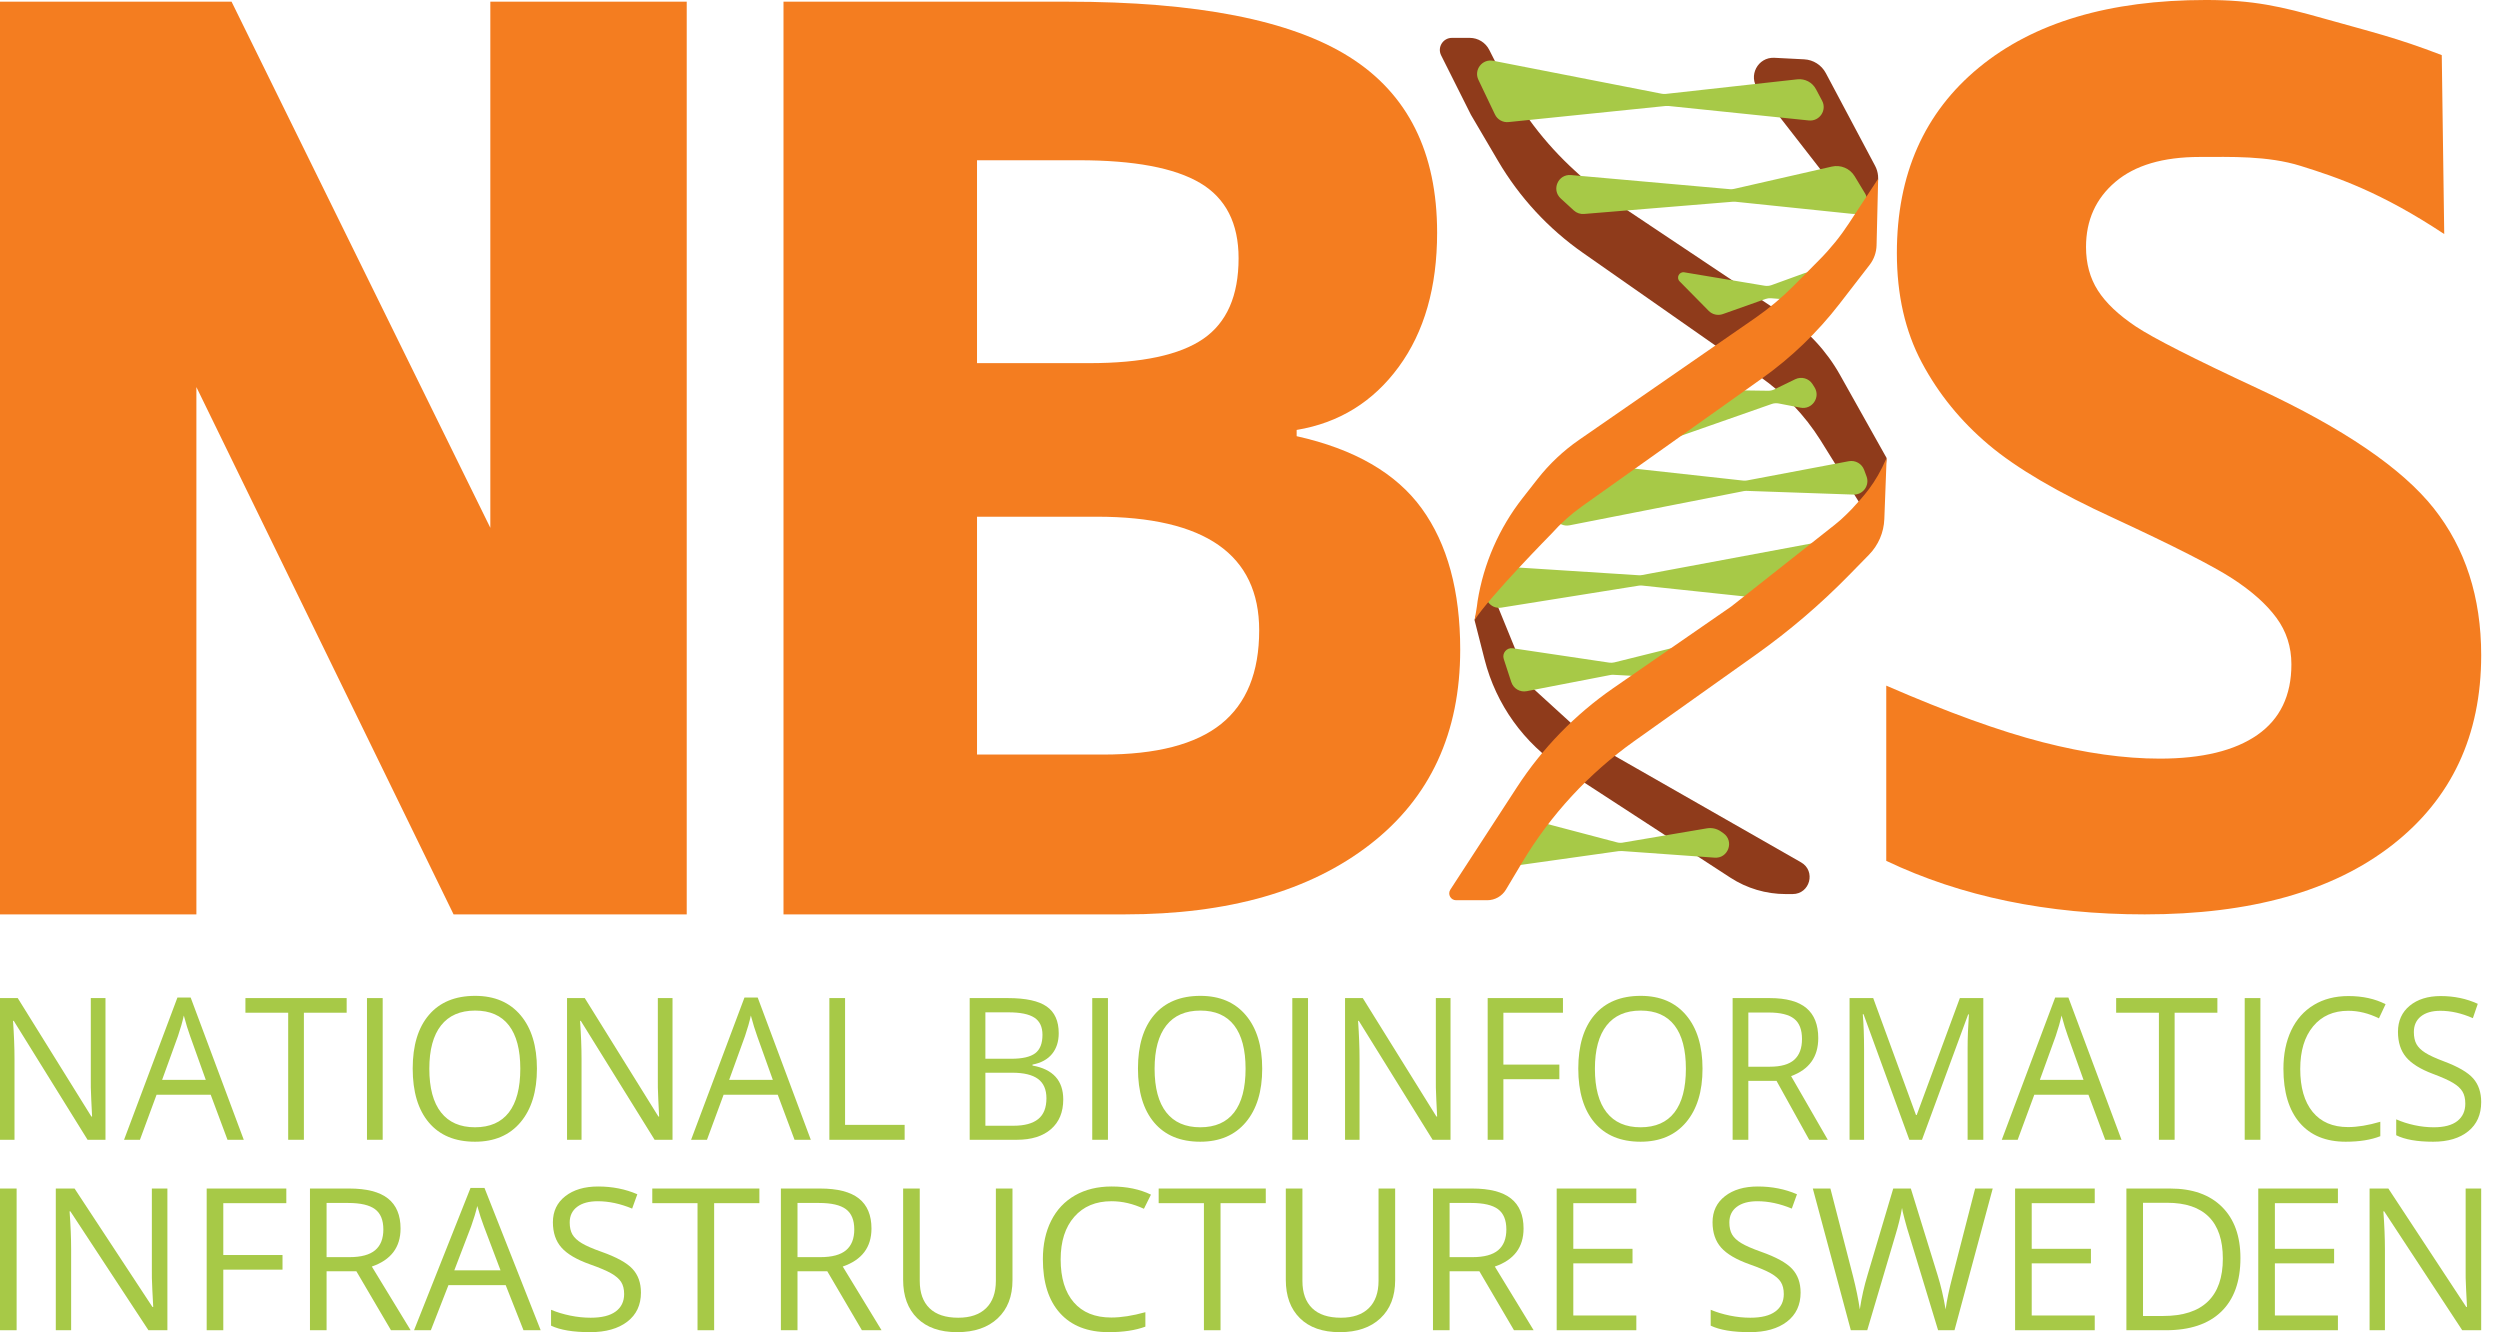 <?xml version="1.0" encoding="UTF-8" standalone="no"?>
<!-- Created with Inkscape (http://www.inkscape.org/) -->

<svg
   id="svg7122"
   version="1.1"
   inkscape:version="1.1.1 (c3084ef, 2021-09-22)"
   xml:space="preserve"
   width="713.166"
   height="380.022"
   viewBox="0 0 713.166 380.022"
   sodipodi:docname="nbislogo-orange-txt.svg"
   xmlns:inkscape="http://www.inkscape.org/namespaces/inkscape"
   xmlns:sodipodi="http://sodipodi.sourceforge.net/DTD/sodipodi-0.dtd"
   xmlns="http://www.w3.org/2000/svg"
   xmlns:svg="http://www.w3.org/2000/svg"
   xmlns:rdf="http://www.w3.org/1999/02/22-rdf-syntax-ns#"
   xmlns:cc="http://creativecommons.org/ns#"
   xmlns:dc="http://purl.org/dc/elements/1.1/"><defs
     id="defs7126" /><sodipodi:namedview
     pagecolor="#ffffff"
     bordercolor="#000000"
     borderopacity="0"
     objecttolerance="10"
     gridtolerance="10"
     guidetolerance="10"
     inkscape:pageopacity="0"
     inkscape:pageshadow="2"
     inkscape:window-width="1586"
     inkscape:window-height="916"
     id="namedview7124"
     showgrid="false"
     fit-margin-top="0"
     fit-margin-left="0"
     fit-margin-right="0"
     fit-margin-bottom="0"
     inkscape:zoom="1.0263264"
     inkscape:cx="246.0231"
     inkscape:cy="287.43293"
     inkscape:window-x="55"
     inkscape:window-y="29"
     inkscape:window-maximized="0"
     inkscape:current-layer="g7130"
     showguides="true"
     inkscape:guide-bbox="true"
     borderlayer="false"
     inkscape:pagecheckerboard="0" /><g
     id="g7130"
     inkscape:groupmode="layer"
     inkscape:label="ink_ext_XXXXXX"
     transform="matrix(1.25,0,0,-1.25,-35.076,380.022)"><path
       inkscape:connector-curvature="0"
       id="path7134"
       style="fill:#8f3b1b;fill-opacity:1;fill-rule:nonzero;stroke:none"
       d="m 367.927,292.638 0,0 c -0.85,1.678 -2.571,2.737 -4.453,2.737 l -4.067,0 c -2.049,0 -3.381,-2.158 -2.462,-3.99 l 6.799,-13.56 6.209,-10.562 c 4.875,-8.292 11.477,-15.437 19.358,-20.95 l 40.424,-28.281 c 5.497,-3.846 10.172,-8.749 13.752,-14.423 l 13.194,-21.202 1.932,17.081 -10.634,18.964 c -3.041,5.423 -7.322,10.051 -12.493,13.505 l -43.778,29.241 -4.241,3.866 c -6.856,6.251 -12.518,13.697 -16.707,21.976 l -2.833,5.598" /><path
       inkscape:connector-curvature="0"
       id="path7136"
       style="fill:#8f3b1b;fill-opacity:1;fill-rule:nonzero;stroke:none"
       d="m 391.895,134.173 0,0 -14.611,13.321 -8.774,21.492 0.319,8.239 -4.262,-14.725 2.298,-9.005 c 2.611,-10.238 8.977,-19.119 17.833,-24.881 l 38.252,-24.888 c 3.76,-2.446 8.148,-3.748 12.634,-3.748 l 1.574,0 c 3.975,0 5.374,5.27 1.922,7.241 l -47.185,26.954" /><path
       inkscape:connector-curvature="0"
       id="path7138"
       style="fill:#8f3b1b;fill-opacity:1;fill-rule:nonzero;stroke:none"
       d="m 455.814,266.492 0,0 0.167,-0.315 c 0.747,-1.405 0.904,-3.05 0.436,-4.571 l -1.657,-5.382 c -0.494,-1.606 -2.592,-1.991 -3.624,-0.664 l -21.868,28.116 c -2.33,2.997 -0.063,7.346 3.728,7.151 l 6.802,-0.348 c 2.085,-0.107 3.96,-1.301 4.94,-3.144 l 11.076,-20.843" /><path
       inkscape:connector-curvature="0"
       id="path7140"
       style="fill:#a7c947;fill-opacity:1;fill-rule:nonzero;stroke:none"
       d="m 443.887,281.032 0,0 c 1.154,-2.174 -0.585,-4.756 -3.034,-4.504 l -32.02,3.304 c -0.209,0.022 -0.42,0.022 -0.629,0 l -35.885,-3.675 c -1.293,-0.133 -2.53,0.562 -3.09,1.735 l -3.779,7.912 c -1.09,2.282 0.886,4.831 3.368,4.346 l 38.476,-7.524 c 0.306,-0.06 0.62,-0.073 0.93,-0.039 l 30.012,3.329 c 1.743,0.194 3.428,-0.696 4.25,-2.245 l 1.401,-2.639" /><path
       inkscape:connector-curvature="0"
       id="path7142"
       style="fill:#a7c947;fill-opacity:1;fill-rule:nonzero;stroke:none"
       d="m 453.697,259.865 0,0 c 0.241,-0.399 0.389,-0.847 0.431,-1.312 l 0,0 c 0.177,-1.93 -1.454,-3.541 -3.382,-3.341 l -26.633,2.763 c -0.189,0.02 -0.38,0.022 -0.569,0.007 l -33.982,-2.793 c -0.855,-0.071 -1.7,0.219 -2.332,0.799 l -2.997,2.747 c -2.168,1.988 -0.578,5.594 2.352,5.333 l 36.252,-3.222 c 0.32,-0.029 0.643,-0.007 0.957,0.065 l 22.313,5.091 c 2.036,0.464 4.14,-0.429 5.22,-2.216 l 2.37,-3.921" /><path
       inkscape:connector-curvature="0"
       id="path7144"
       style="fill:#a7c947;fill-opacity:1;fill-rule:nonzero;stroke:none"
       d="m 412.438,241.871 18.351,-3.063 c 0.523,-0.087 1.059,-0.038 1.557,0.143 l 7.529,2.732 c 2.437,0.884 4.808,-1.456 3.956,-3.904 l -0.146,-0.422 c -0.46,-1.321 -1.753,-2.166 -3.148,-2.057 l -8.299,0.653 c -0.43,0.034 -0.862,-0.023 -1.268,-0.167 l -9.747,-3.452 c -1.126,-0.398 -2.381,-0.11 -3.219,0.741 l -6.637,6.734 c -0.83,0.843 -0.096,2.257 1.071,2.062" /><path
       inkscape:connector-curvature="0"
       id="path7146"
       style="fill:#a7c947;fill-opacity:1;fill-rule:nonzero;stroke:none"
       d="m 372.962,148.345 0,0 c 0.482,-1.474 1.986,-2.36 3.509,-2.065 l 19.056,3.685 c 0.247,0.048 0.499,0.065 0.75,0.052 l 14.136,-0.762 c 1.217,-0.066 2.358,0.593 2.91,1.68 l 0.499,0.983 c 1.193,2.351 -0.929,5.015 -3.487,4.379 l -13.843,-3.442 c -0.391,-0.097 -0.798,-0.117 -1.196,-0.057 l -21.991,3.276 c -1.385,0.206 -2.503,-1.117 -2.068,-2.448 l 1.725,-5.281" /><path
       inkscape:connector-curvature="0"
       id="path7148"
       style="fill:#a7c947;fill-opacity:1;fill-rule:nonzero;stroke:none"
       d="m 437.76,217.472 -4.777,-2.32 c -0.432,-0.21 -0.907,-0.316 -1.387,-0.309 l -19.538,0.271 c -1.444,0.02 -2.708,-0.966 -3.038,-2.372 l -1.05,-4.463 c -0.557,-2.366 1.72,-4.412 4.013,-3.609 l 20.402,7.152 c 0.514,0.18 1.066,0.22 1.6,0.117 l 4.983,-0.959 c 2.647,-0.509 4.623,2.39 3.181,4.668 l -0.444,0.702 c -0.838,1.323 -2.536,1.806 -3.945,1.122" /><path
       inkscape:connector-curvature="0"
       id="path7150"
       style="fill:#a7c947;fill-opacity:1;fill-rule:nonzero;stroke:none"
       d="m 454.034,195.286 0,0 c 0.757,-2.052 -0.808,-4.217 -2.994,-4.141 l -24.365,0.846 c -0.235,0.008 -0.47,-0.01 -0.7,-0.056 l -39.713,-7.801 c -2.677,-0.526 -4.663,2.434 -3.163,4.712 l 5.231,7.944 c 0.636,0.965 1.758,1.492 2.907,1.366 l 34.628,-3.813 c 0.303,-0.033 0.609,-0.022 0.908,0.035 l 23.202,4.384 c 1.498,0.283 2.981,-0.557 3.509,-1.987 l 0.55,-1.489" /><path
       inkscape:connector-curvature="0"
       id="path7152"
       style="fill:#a7c947;fill-opacity:1;fill-rule:nonzero;stroke:none"
       d="m 421.342,113.879 0,0 c 2.585,-1.802 1.111,-5.864 -2.028,-5.589 l -21.113,1.513 c -0.251,-0.009 -0.499,-0.017 -0.749,-0.026 l -23.044,-3.245 c -2.579,-0.363 -4.415,2.442 -3.05,4.66 l 2.703,4.395 c 0.711,1.155 2.094,1.709 3.405,1.363 l 19.63,-5.175 c 0.495,-0.13 1.016,-0.135 1.513,-0.014 l 18.994,3.22 c 1.114,0.189 2.257,-0.067 3.183,-0.714 l 0.556,-0.388" /><path
       inkscape:connector-curvature="0"
       id="path7154"
       style="fill:#a7c947;fill-opacity:1;fill-rule:nonzero;stroke:none"
       d="m 444.008,180.473 -5.912,-11.826 c -0.575,-1.148 -1.801,-1.819 -3.078,-1.683 l -32.188,3.419 c -0.27,0.029 -0.543,0.021 -0.811,-0.022 l -31.345,-5.015 c -2.561,-0.41 -4.45,2.34 -3.147,4.583 l 1.854,3.196 c 0.586,1.01 1.693,1.601 2.859,1.526 l 29.8,-1.911 c 0.255,-0.017 0.51,-0.001 0.761,0.046 l 41.207,7.687 0,0" /><path
       inkscape:connector-curvature="0"
       id="path7156"
       style="fill:#f47d20;fill-opacity:1;fill-rule:nonzero;stroke:none"
       d="m 450.038,253.093 6.643,10.136 -0.364,-15.19 c -0.039,-1.622 -0.595,-3.189 -1.587,-4.473 l -6.894,-8.918 c -5.04,-6.521 -11.016,-12.261 -17.735,-17.035 l -40.959,-29.108 c -2.556,-1.816 -4.898,-3.915 -6.984,-6.256 0,0 -14.115,-14.326 -17.591,-19.749 0.55,2.805 0.695,4.323 0.695,4.323 1.379,8.592 4.918,16.693 10.285,23.543 l 3.408,4.35 c 2.686,3.428 5.874,6.433 9.456,8.911 l 40.17,27.794 c 3.183,2.203 6.157,4.696 8.882,7.446 l 5.857,5.911 c 2.514,2.538 4.765,5.324 6.718,8.315 l 0,0" /><path
       inkscape:connector-curvature="0"
       id="path7158"
       style="fill:#f47d20;fill-opacity:1;fill-rule:nonzero;stroke:none"
       d="m 423.174,165.621 -26.962,-18.656 c -8.72,-6.033 -16.179,-13.708 -21.96,-22.597 l -15.204,-23.375 c -0.678,-1.042 0.07,-2.42 1.313,-2.42 l 7.102,0 c 1.753,0 3.377,0.922 4.276,2.427 l 3.672,6.152 c 6.519,10.921 15.239,20.366 25.607,27.733 l 27.793,19.752 c 7.6,5.401 14.703,11.469 21.225,18.131 l 4.553,4.651 c 2.137,2.184 3.385,5.085 3.5,8.138 l 0.524,13.931 -0.039,-0.066 c -2.577,-5.963 -5.279,-8.687 -7.932,-11.598 l -1.134,-1.137 c -0.853,-0.856 -1.756,-1.66 -2.704,-2.408 l -23.63,-18.658" /><path
       style="fill:#f47d20;fill-opacity:1;fill-rule:nonzero;stroke:none"
       d="m 35.076,7.303 0,260.359 56.025,0 0,-150.426 73.365,150.426 66.51,0 0,-260.359 -56.025,0 0,150.082 L 101.133,7.303 Z"
       transform="matrix(0.8,0,0,-0.8,0,309.474)"
       id="path7160"
       inkscape:connector-curvature="0"
       sodipodi:nodetypes="ccccccccccc" /><path
       inkscape:connector-curvature="0"
       id="path7162"
       style="fill:#f47d20;fill-opacity:1;fill-rule:nonzero;stroke:none"
       d="m 251.029,186.097 0,-54.281 28.779,0 c 12.157,0 21.132,2.326 26.926,6.982 5.792,4.652 8.691,11.774 8.691,21.369 0,17.285 -12.348,25.93 -37.042,25.93 l -27.354,0 z m 0,35.046 25.645,0 c 11.967,0 20.633,1.852 26,5.557 5.365,3.704 8.049,9.83 8.049,18.378 0,7.978 -2.92,13.699 -8.761,17.167 -5.841,3.466 -15.08,5.201 -27.71,5.201 l -23.223,0 0,-46.303 z m -44.165,82.489 64.823,0 c 29.538,0 50.979,-4.202 64.325,-12.608 13.343,-8.405 20.017,-21.776 20.017,-40.105 0,-12.444 -2.921,-22.652 -8.762,-30.63 -5.841,-7.979 -13.606,-12.776 -23.293,-14.39 l 0,-1.425 c 13.199,-2.945 22.723,-8.454 28.564,-16.526 5.841,-8.073 8.761,-18.806 8.761,-32.198 0,-18.997 -6.862,-33.814 -20.585,-44.449 -13.727,-10.638 -32.365,-15.957 -55.92,-15.957 l -77.93,0 0,208.288" /><path
       inkscape:connector-curvature="0"
       id="path7164"
       style="fill:#f47d20;fill-opacity:1;fill-rule:nonzero;stroke:none"
       d="m 594.3,154.489 c 0,-18.328 -6.767,-32.765 -20.301,-43.317 C 560.463,100.62 541.634,95.344 517.51,95.344 c -22.225,0 -41.886,4.072 -58.982,12.218 l 0,39.985 c 14.056,-6.11 25.952,-10.414 35.688,-12.912 9.735,-2.5 18.64,-3.748 26.714,-3.748 9.686,0 17.117,1.805 22.295,5.414 5.175,3.61 7.764,8.975 7.764,16.104 0,3.98 -1.139,7.52 -3.418,10.621 -2.28,3.1 -5.629,6.086 -10.045,8.956 -4.416,2.868 -13.415,7.449 -26.997,13.744 -12.729,5.832 -22.274,11.431 -28.636,16.801 -6.364,5.366 -11.446,11.614 -15.244,18.743 -3.8,7.126 -5.698,15.457 -5.698,24.99 0,17.956 6.243,32.072 18.734,42.346 12.488,10.274 29.751,15.412 51.787,15.412 10.827,0 17.162,-1.473 26.923,-4.229 10.871,-3.07 16.43,-4.322 26.908,-8.35 l 0.563,-40.837 c -14.479,9.595 -24.418,12.946 -32.781,15.556 -7.553,2.357 -16.011,2.039 -23.038,2.039 -8.359,0 -14.77,-1.897 -19.233,-5.692 -4.465,-3.796 -6.697,-8.745 -6.697,-14.856 0,-3.796 0.902,-7.104 2.708,-9.926 1.803,-2.824 4.677,-5.553 8.62,-8.192 3.94,-2.637 13.27,-7.382 27.994,-14.23 19.468,-9.072 32.814,-18.166 40.034,-27.282 7.216,-9.119 10.827,-20.294 10.827,-33.529"
       sodipodi:nodetypes="ccscccscscccccscssccsscscsccc" /><path
       inkscape:connector-curvature="0"
       id="path7166"
       style="fill:#a7c947;fill-opacity:1;fill-rule:nonzero;stroke:none"
       d="m 52.133,43.904 -4.089,0 -16.842,27.138 -0.169,0 c 0.224,-3.184 0.338,-6.104 0.338,-8.758 l 0,-18.38 -3.31,0 0,32.337 4.047,0 16.8,-27.028 0.169,0 c -0.028,0.397 -0.092,1.677 -0.19,3.837 -0.099,2.159 -0.134,3.705 -0.106,4.634 l 0,18.557 3.352,0 0,-32.337" /><path
       inkscape:connector-curvature="0"
       id="path7168"
       style="fill:#a7c947;fill-opacity:1;fill-rule:nonzero;stroke:none"
       d="m 75.026,57.573 -3.584,10.019 c -0.464,1.269 -0.942,2.824 -1.433,4.668 -0.309,-1.416 -0.752,-2.973 -1.328,-4.668 l -3.626,-10.019 9.971,0 z m 4.954,-13.669 -3.837,10.285 -12.352,0 -3.794,-10.285 -3.626,0 12.184,32.47 3.014,0 12.121,-32.47 -3.71,0" /><path
       inkscape:connector-curvature="0"
       id="path7170"
       style="fill:#a7c947;fill-opacity:1;fill-rule:nonzero;stroke:none"
       d="m 97.412,43.904 -3.584,0 0,28.996 -9.759,0 0,3.341 23.103,0 0,-3.341 -9.76,0 0,-28.996" /><path
       inkscape:connector-curvature="0"
       id="path7172"
       style="fill:#a7c947;fill-opacity:1;fill-rule:nonzero;stroke:none"
       d="m 111.809,43.904 3.584,0 0,32.337 -3.584,0 0,-32.337 z" /><path
       inkscape:connector-curvature="0"
       id="path7174"
       style="fill:#a7c947;fill-opacity:1;fill-rule:nonzero;stroke:none"
       d="m 126.038,60.117 c 0,-4.38 0.888,-7.701 2.667,-9.965 1.777,-2.263 4.359,-3.395 7.746,-3.395 3.415,0 5.993,1.128 7.736,3.384 1.743,2.256 2.614,5.581 2.614,9.976 0,4.349 -0.868,7.649 -2.604,9.898 -1.735,2.248 -4.304,3.373 -7.704,3.373 -3.415,0 -6.011,-1.132 -7.788,-3.396 -1.778,-2.263 -2.667,-5.556 -2.667,-9.875 z m 24.557,0 c 0,-5.176 -1.248,-9.246 -3.742,-12.21 -2.494,-2.963 -5.962,-4.445 -10.402,-4.445 -4.539,0 -8.042,1.456 -10.508,4.368 -2.466,2.912 -3.699,7.022 -3.699,12.331 0,5.263 1.236,9.345 3.71,12.242 2.473,2.897 5.987,4.347 10.54,4.347 4.427,0 7.884,-1.476 10.371,-4.424 2.487,-2.949 3.731,-7.02 3.731,-12.209" /><path
       inkscape:connector-curvature="0"
       id="path7176"
       style="fill:#a7c947;fill-opacity:1;fill-rule:nonzero;stroke:none"
       d="m 181.539,43.904 -4.089,0 -16.842,27.138 -0.17,0 c 0.225,-3.184 0.338,-6.104 0.338,-8.758 l 0,-18.38 -3.31,0 0,32.337 4.047,0 16.8,-27.028 0.17,0 c -0.029,0.397 -0.092,1.677 -0.191,3.837 -0.098,2.159 -0.133,3.705 -0.105,4.634 l 0,18.557 3.351,0 0,-32.337" /><path
       inkscape:connector-curvature="0"
       id="path7178"
       style="fill:#a7c947;fill-opacity:1;fill-rule:nonzero;stroke:none"
       d="m 204.432,57.573 -3.584,10.019 c -0.463,1.269 -0.942,2.824 -1.433,4.668 -0.309,-1.416 -0.751,-2.973 -1.328,-4.668 l -3.626,-10.019 9.972,0 z m 4.953,-13.669 -3.836,10.285 -12.352,0 -3.794,-10.285 -3.626,0 12.184,32.47 3.014,0 12.121,-32.47 -3.71,0" /><path
       inkscape:connector-curvature="0"
       id="path7180"
       style="fill:#a7c947;fill-opacity:1;fill-rule:nonzero;stroke:none"
       d="m 217.333,43.904 0,32.337 3.583,0 0,-28.931 13.596,0 0,-3.406 -17.18,0" /><path
       inkscape:connector-curvature="0"
       id="path7182"
       style="fill:#a7c947;fill-opacity:1;fill-rule:nonzero;stroke:none"
       d="m 252.938,59.209 0,-12.098 6.429,0 c 2.487,0 4.359,0.505 5.617,1.515 1.258,1.01 1.887,2.591 1.887,4.744 0,2.006 -0.643,3.48 -1.929,4.425 -1.286,0.943 -3.243,1.414 -5.871,1.414 l -6.134,0 z m 0,3.186 5.902,0 c 2.529,0 4.349,0.416 5.46,1.25 1.109,0.832 1.665,2.237 1.665,4.213 0,1.813 -0.619,3.122 -1.856,3.925 -1.236,0.804 -3.204,1.206 -5.902,1.206 l -5.269,0 0,-10.594 z m -3.583,13.846 8.706,0 c 4.089,0 7.047,-0.642 8.874,-1.925 1.827,-1.283 2.74,-3.31 2.74,-6.082 0,-1.917 -0.509,-3.499 -1.528,-4.744 -1.019,-1.247 -2.506,-2.054 -4.458,-2.423 l 0,-0.221 c 4.679,-0.84 7.019,-3.42 7.019,-7.741 0,-2.89 -0.931,-5.146 -2.792,-6.768 -1.862,-1.622 -4.466,-2.433 -7.81,-2.433 l -10.75,0 0,32.337" /><path
       inkscape:connector-curvature="0"
       id="path7184"
       style="fill:#a7c947;fill-opacity:1;fill-rule:nonzero;stroke:none"
       d="m 277.326,43.904 3.584,0 0,32.337 -3.584,0 0,-32.337 z" /><path
       inkscape:connector-curvature="0"
       id="path7186"
       style="fill:#a7c947;fill-opacity:1;fill-rule:nonzero;stroke:none"
       d="m 291.555,60.117 c 0,-4.38 0.888,-7.701 2.667,-9.965 1.777,-2.263 4.359,-3.395 7.746,-3.395 3.415,0 5.993,1.128 7.736,3.384 1.742,2.256 2.613,5.581 2.613,9.976 0,4.349 -0.867,7.649 -2.602,9.898 -1.736,2.248 -4.305,3.373 -7.705,3.373 -3.415,0 -6.011,-1.132 -7.788,-3.396 -1.778,-2.263 -2.667,-5.556 -2.667,-9.875 z m 24.557,0 c 0,-5.176 -1.248,-9.246 -3.742,-12.21 -2.494,-2.963 -5.962,-4.445 -10.402,-4.445 -4.539,0 -8.042,1.456 -10.508,4.368 -2.466,2.912 -3.7,7.022 -3.7,12.331 0,5.263 1.237,9.345 3.71,12.242 2.473,2.897 5.987,4.347 10.54,4.347 4.427,0 7.884,-1.476 10.372,-4.424 2.486,-2.949 3.73,-7.02 3.73,-12.209" /><path
       inkscape:connector-curvature="0"
       id="path7188"
       style="fill:#a7c947;fill-opacity:1;fill-rule:nonzero;stroke:none"
       d="m 322.983,43.904 3.584,0 0,32.337 -3.584,0 0,-32.337 z" /><path
       inkscape:connector-curvature="0"
       id="path7190"
       style="fill:#a7c947;fill-opacity:1;fill-rule:nonzero;stroke:none"
       d="m 359.092,43.904 -4.09,0 -16.842,27.138 -0.169,0 c 0.225,-3.184 0.337,-6.104 0.337,-8.758 l 0,-18.38 -3.31,0 0,32.337 4.048,0 16.801,-27.028 0.168,0 c -0.029,0.397 -0.091,1.677 -0.19,3.837 -0.098,2.159 -0.133,3.705 -0.105,4.634 l 0,18.557 3.351,0 0,-32.337" /><path
       inkscape:connector-curvature="0"
       id="path7192"
       style="fill:#a7c947;fill-opacity:1;fill-rule:nonzero;stroke:none"
       d="m 371.151,43.904 -3.584,0 0,32.337 17.18,0 0,-3.341 -13.595,0 0,-11.833 12.774,0 0,-3.339 -12.774,0 0,-13.824" /><path
       inkscape:connector-curvature="0"
       id="path7194"
       style="fill:#a7c947;fill-opacity:1;fill-rule:nonzero;stroke:none"
       d="m 392.04,60.117 c 0,-4.38 0.889,-7.701 2.667,-9.965 1.778,-2.263 4.36,-3.395 7.746,-3.395 3.416,0 5.994,1.128 7.736,3.384 1.743,2.256 2.614,5.581 2.614,9.976 0,4.349 -0.867,7.649 -2.603,9.898 -1.735,2.248 -4.305,3.373 -7.704,3.373 -3.415,0 -6.011,-1.132 -7.789,-3.396 -1.777,-2.263 -2.667,-5.556 -2.667,-9.875 z m 24.557,0 c 0,-5.176 -1.247,-9.246 -3.741,-12.21 -2.495,-2.963 -5.962,-4.445 -10.403,-4.445 -4.538,0 -8.042,1.456 -10.507,4.368 -2.466,2.912 -3.7,7.022 -3.7,12.331 0,5.263 1.237,9.345 3.71,12.242 2.473,2.897 5.986,4.347 10.54,4.347 4.427,0 7.884,-1.476 10.371,-4.424 2.487,-2.949 3.73,-7.02 3.73,-12.209" /><path
       inkscape:connector-curvature="0"
       id="path7196"
       style="fill:#a7c947;fill-opacity:1;fill-rule:nonzero;stroke:none"
       d="m 427.053,60.581 4.911,0 c 2.53,0 4.385,0.527 5.565,1.582 1.181,1.053 1.771,2.634 1.771,4.744 0,2.137 -0.6,3.679 -1.802,4.622 -1.202,0.944 -3.13,1.416 -5.786,1.416 l -4.658,0 0,-12.364 z m 0,-3.229 0,-13.448 -3.584,0 0,32.337 8.454,0 c 3.78,0 6.573,-0.76 8.379,-2.279 1.805,-1.519 2.709,-3.804 2.709,-6.856 0,-4.277 -2.066,-7.167 -6.198,-8.67 l 8.37,-14.532 -4.238,0 -7.461,13.448 -6.429,0" /><path
       inkscape:connector-curvature="0"
       id="path7198"
       style="fill:#a7c947;fill-opacity:1;fill-rule:nonzero;stroke:none"
       d="m 463.794,43.904 -10.455,28.665 -0.169,0 c 0.197,-2.271 0.295,-4.969 0.295,-8.095 l 0,-20.57 -3.31,0 0,32.337 5.396,0 9.76,-26.674 0.169,0 9.844,26.674 5.354,0 0,-32.337 -3.583,0 0,20.835 c 0,2.389 0.098,4.984 0.294,7.785 l -0.168,0 -10.54,-28.62 -2.889,0" /><path
       inkscape:connector-curvature="0"
       id="path7200"
       style="fill:#a7c947;fill-opacity:1;fill-rule:nonzero;stroke:none"
       d="m 503.549,57.573 -3.583,10.019 c -0.463,1.269 -0.942,2.824 -1.433,4.668 -0.309,-1.416 -0.751,-2.973 -1.327,-4.668 l -3.626,-10.019 9.97,0 z m 4.954,-13.669 -3.836,10.285 -12.352,0 -3.794,-10.285 -3.626,0 12.185,32.47 3.014,0 12.121,-32.47 -3.71,0" /><path
       inkscape:connector-curvature="0"
       id="path7202"
       style="fill:#a7c947;fill-opacity:1;fill-rule:nonzero;stroke:none"
       d="m 524.336,43.904 -3.583,0 0,28.996 -9.76,0 0,3.341 23.104,0 0,-3.341 -9.76,0 0,-28.996" /><path
       inkscape:connector-curvature="0"
       id="path7204"
       style="fill:#a7c947;fill-opacity:1;fill-rule:nonzero;stroke:none"
       d="m 540.332,43.904 3.584,0 0,32.337 -3.584,0 0,-32.337 z" /><path
       inkscape:connector-curvature="0"
       id="path7206"
       style="fill:#a7c947;fill-opacity:1;fill-rule:nonzero;stroke:none"
       d="m 563.965,73.343 c -3.386,0 -6.06,-1.184 -8.02,-3.55 -1.961,-2.367 -2.941,-5.607 -2.941,-9.721 0,-4.232 0.944,-7.501 2.834,-9.809 1.891,-2.307 4.586,-3.461 8.085,-3.461 2.15,0 4.602,0.405 7.357,1.216 l 0,-3.295 c -2.137,-0.841 -4.771,-1.261 -7.905,-1.261 -4.539,0 -8.042,1.445 -10.508,4.335 -2.466,2.89 -3.699,6.997 -3.699,12.32 0,3.331 0.594,6.251 1.781,8.759 1.187,2.506 2.901,4.437 5.143,5.794 2.242,1.356 4.88,2.035 7.916,2.035 3.231,0 6.057,-0.619 8.474,-1.858 l -1.518,-3.229 c -2.332,1.15 -4.666,1.725 -6.998,1.725" /><path
       inkscape:connector-curvature="0"
       id="path7208"
       style="fill:#a7c947;fill-opacity:1;fill-rule:nonzero;stroke:none"
       d="m 594.3,52.508 c 0,-2.846 -0.983,-5.065 -2.951,-6.658 -1.967,-1.592 -4.638,-2.388 -8.01,-2.388 -3.654,0 -6.465,0.494 -8.432,1.482 l 0,3.627 c 1.265,-0.561 2.642,-1.003 4.131,-1.327 1.49,-0.325 2.965,-0.487 4.427,-0.487 2.388,0 4.187,0.475 5.396,1.427 1.208,0.951 1.813,2.275 1.813,3.97 0,1.121 -0.214,2.039 -0.643,2.754 -0.428,0.715 -1.145,1.375 -2.15,1.979 -1.005,0.605 -2.532,1.291 -4.584,2.057 -2.867,1.077 -4.916,2.352 -6.144,3.827 -1.23,1.474 -1.845,3.398 -1.845,5.772 0,2.492 0.893,4.475 2.677,5.951 1.785,1.474 4.146,2.211 7.083,2.211 3.063,0 5.881,-0.59 8.453,-1.77 l -1.118,-3.273 c -2.543,1.12 -5.016,1.681 -7.418,1.681 -1.898,0 -3.38,-0.428 -4.449,-1.283 -1.068,-0.855 -1.601,-2.042 -1.601,-3.561 0,-1.12 0.196,-2.039 0.59,-2.753 0.394,-0.715 1.057,-1.372 1.992,-1.969 0.934,-0.598 2.364,-1.257 4.29,-1.979 3.233,-1.21 5.456,-2.507 6.672,-3.893 1.215,-1.386 1.822,-3.186 1.822,-5.397" /><path
       inkscape:connector-curvature="0"
       id="path7210"
       style="fill:#a7c947;fill-opacity:1;fill-rule:nonzero;stroke:none"
       d="m 28.061,0.443 3.791,0 0,32.336 -3.791,0 0,-32.336 z" /><path
       inkscape:connector-curvature="0"
       id="path7212"
       style="fill:#a7c947;fill-opacity:1;fill-rule:nonzero;stroke:none"
       d="m 66.262,0.443 -4.326,0 -17.819,27.138 -0.178,0 c 0.237,-3.184 0.357,-6.104 0.357,-8.759 l 0,-18.379 -3.501,0 0,32.336 4.282,0 17.774,-27.028 0.179,0 c -0.03,0.398 -0.097,1.678 -0.201,3.837 -0.104,2.16 -0.141,3.706 -0.112,4.634 l 0,18.557 3.546,0 0,-32.336" /><path
       inkscape:connector-curvature="0"
       id="path7214"
       style="fill:#a7c947;fill-opacity:1;fill-rule:nonzero;stroke:none"
       d="m 79.019,0.443 -3.791,0 0,32.336 18.175,0 0,-3.34 -14.384,0 0,-11.833 13.514,0 0,-3.339 -13.514,0 0,-13.824" /><path
       inkscape:connector-curvature="0"
       id="path7216"
       style="fill:#a7c947;fill-opacity:1;fill-rule:nonzero;stroke:none"
       d="m 102.591,17.12 5.196,0 c 2.676,0 4.639,0.527 5.888,1.581 1.248,1.054 1.872,2.635 1.872,4.744 0,2.138 -0.634,3.68 -1.906,4.623 -1.272,0.944 -3.312,1.416 -6.122,1.416 l -4.929,0 0,-12.364 z m 0,-3.229 0,-13.448 -3.791,0 0,32.336 8.943,0 c 3.999,0 6.954,-0.76 8.864,-2.278 1.911,-1.519 2.866,-3.804 2.866,-6.856 0,-4.277 -2.185,-7.167 -6.556,-8.671 l 8.853,-14.531 -4.482,0 -7.895,13.448 -6.802,0" /><path
       inkscape:connector-curvature="0"
       id="path7218"
       style="fill:#a7c947;fill-opacity:1;fill-rule:nonzero;stroke:none"
       d="m 142.287,14.112 -3.791,10.019 c -0.491,1.269 -0.996,2.824 -1.516,4.667 -0.327,-1.415 -0.796,-2.972 -1.405,-4.667 l -3.837,-10.019 10.549,0 z M 147.528,0.443 143.469,10.727 l -13.068,0 -4.014,-10.284 -3.836,0 12.89,32.469 3.189,0 12.823,-32.469 -3.925,0" /><path
       inkscape:connector-curvature="0"
       id="path7220"
       style="fill:#a7c947;fill-opacity:1;fill-rule:nonzero;stroke:none"
       d="m 174.333,9.047 c 0,-2.846 -1.041,-5.066 -3.123,-6.658 C 169.129,0.797 166.305,0 162.737,0 c -3.866,0 -6.839,0.494 -8.92,1.483 l 0,3.626 c 1.338,-0.56 2.795,-1.003 4.371,-1.326 1.576,-0.325 3.137,-0.487 4.682,-0.487 2.528,0 4.431,0.475 5.71,1.427 1.278,0.951 1.918,2.274 1.918,3.97 0,1.121 -0.227,2.038 -0.68,2.754 -0.455,0.715 -1.213,1.375 -2.276,1.979 -1.063,0.605 -2.68,1.29 -4.85,2.057 -3.034,1.077 -5.201,2.351 -6.5,3.826 -1.302,1.475 -1.952,3.399 -1.952,5.773 0,2.492 0.944,4.475 2.832,5.95 1.888,1.475 4.386,2.212 7.493,2.212 3.242,0 6.222,-0.591 8.943,-1.77 l -1.182,-3.273 c -2.691,1.12 -5.309,1.681 -7.85,1.681 -2.006,0 -3.575,-0.428 -4.706,-1.283 -1.129,-0.855 -1.695,-2.043 -1.695,-3.561 0,-1.121 0.208,-2.039 0.625,-2.753 0.415,-0.716 1.118,-1.372 2.107,-1.97 0.988,-0.597 2.501,-1.257 4.538,-1.979 3.419,-1.209 5.771,-2.507 7.058,-3.892 1.286,-1.386 1.929,-3.186 1.929,-5.397" /><path
       inkscape:connector-curvature="0"
       id="path7222"
       style="fill:#a7c947;fill-opacity:1;fill-rule:nonzero;stroke:none"
       d="m 191.037,0.443 -3.791,0 0,28.996 -10.325,0 0,3.34 24.442,0 0,-3.34 -10.326,0 0,-28.996" /><path
       inkscape:connector-curvature="0"
       id="path7224"
       style="fill:#a7c947;fill-opacity:1;fill-rule:nonzero;stroke:none"
       d="m 210.06,17.12 5.197,0 c 2.676,0 4.639,0.527 5.887,1.581 1.249,1.054 1.873,2.635 1.873,4.744 0,2.138 -0.635,3.68 -1.907,4.623 -1.271,0.944 -3.312,1.416 -6.121,1.416 l -4.929,0 0,-12.364 z m 0,-3.229 0,-13.448 -3.791,0 0,32.336 8.943,0 c 3.999,0 6.953,-0.76 8.864,-2.278 1.911,-1.519 2.866,-3.804 2.866,-6.856 0,-4.277 -2.185,-7.167 -6.556,-8.671 l 8.854,-14.531 -4.483,0 -7.895,13.448 -6.802,0" /><path
       inkscape:connector-curvature="0"
       id="path7226"
       style="fill:#a7c947;fill-opacity:1;fill-rule:nonzero;stroke:none"
       d="m 259.123,32.779 0,-20.924 c 0,-3.686 -1.123,-6.583 -3.368,-8.692 C 253.511,1.055 250.425,0 246.5,0 c -3.924,0 -6.961,1.062 -9.11,3.186 -2.149,2.123 -3.222,5.042 -3.222,8.759 l 0,20.834 3.791,0 0,-21.1 c 0,-2.699 0.743,-4.77 2.23,-6.215 1.486,-1.446 3.672,-2.168 6.556,-2.168 2.751,0 4.87,0.726 6.356,2.178 1.486,1.453 2.23,3.536 2.23,6.249 l 0,21.056 3.791,0" /><path
       inkscape:connector-curvature="0"
       id="path7228"
       style="fill:#a7c947;fill-opacity:1;fill-rule:nonzero;stroke:none"
       d="m 281.714,29.882 c -3.583,0 -6.412,-1.184 -8.486,-3.55 -2.074,-2.367 -3.112,-5.607 -3.112,-9.721 0,-4.232 0.999,-7.502 3,-9.809 1.999,-2.308 4.85,-3.461 8.552,-3.461 2.275,0 4.869,0.404 7.783,1.216 l 0,-3.296 C 287.192,0.421 284.404,0 281.089,0 c -4.802,0 -8.508,1.446 -11.116,4.336 -2.61,2.889 -3.914,6.996 -3.914,12.32 0,3.331 0.627,6.251 1.884,8.758 1.255,2.506 3.069,4.438 5.441,5.795 2.371,1.356 5.163,2.035 8.375,2.035 3.419,0 6.408,-0.619 8.965,-1.858 l -1.605,-3.23 c -2.468,1.15 -4.937,1.726 -7.404,1.726" /><path
       inkscape:connector-curvature="0"
       id="path7230"
       style="fill:#a7c947;fill-opacity:1;fill-rule:nonzero;stroke:none"
       d="m 306.602,0.443 -3.791,0 0,28.996 -10.326,0 0,3.34 24.442,0 0,-3.34 -10.325,0 0,-28.996" /><path
       inkscape:connector-curvature="0"
       id="path7232"
       style="fill:#a7c947;fill-opacity:1;fill-rule:nonzero;stroke:none"
       d="m 346.453,32.779 0,-20.924 c 0,-3.686 -1.122,-6.583 -3.367,-8.692 C 340.841,1.055 337.756,0 333.831,0 c -3.925,0 -6.962,1.062 -9.11,3.186 -2.149,2.123 -3.222,5.042 -3.222,8.759 l 0,20.834 3.791,0 0,-21.1 c 0,-2.699 0.743,-4.77 2.23,-6.215 1.486,-1.446 3.672,-2.168 6.557,-2.168 2.75,0 4.868,0.726 6.355,2.178 1.486,1.453 2.23,3.536 2.23,6.249 l 0,21.056 3.79,0" /><path
       inkscape:connector-curvature="0"
       id="path7234"
       style="fill:#a7c947;fill-opacity:1;fill-rule:nonzero;stroke:none"
       d="m 358.876,17.12 5.195,0 c 2.677,0 4.639,0.527 5.887,1.581 1.249,1.054 1.873,2.635 1.873,4.744 0,2.138 -0.635,3.68 -1.906,4.623 -1.271,0.944 -3.312,1.416 -6.122,1.416 l -4.927,0 0,-12.364 z m 0,-3.229 0,-13.448 -3.792,0 0,32.336 8.942,0 c 4,0 6.954,-0.76 8.865,-2.278 1.911,-1.519 2.866,-3.804 2.866,-6.856 0,-4.277 -2.185,-7.167 -6.557,-8.671 l 8.855,-14.531 -4.483,0 -7.895,13.448 -6.801,0" /><path
       inkscape:connector-curvature="0"
       id="path7236"
       style="fill:#a7c947;fill-opacity:1;fill-rule:nonzero;stroke:none"
       d="m 401.492,0.443 -18.175,0 0,32.336 18.175,0 0,-3.34 -14.383,0 0,-10.417 13.514,0 0,-3.318 -13.514,0 0,-11.899 14.383,0 0,-3.362" /><path
       inkscape:connector-curvature="0"
       id="path7238"
       style="fill:#a7c947;fill-opacity:1;fill-rule:nonzero;stroke:none"
       d="m 438.981,9.047 c 0,-2.846 -1.041,-5.066 -3.122,-6.658 C 433.777,0.797 430.953,0 427.384,0 c -3.865,0 -6.838,0.494 -8.92,1.483 l 0,3.626 c 1.339,-0.56 2.796,-1.003 4.372,-1.326 1.576,-0.325 3.137,-0.487 4.682,-0.487 2.528,0 4.43,0.475 5.71,1.427 1.278,0.951 1.918,2.274 1.918,3.97 0,1.121 -0.228,2.038 -0.681,2.754 -0.453,0.715 -1.211,1.375 -2.275,1.979 -1.063,0.605 -2.68,1.29 -4.85,2.057 -3.033,1.077 -5.201,2.351 -6.501,3.826 -1.301,1.475 -1.951,3.399 -1.951,5.773 0,2.492 0.944,4.475 2.831,5.95 1.889,1.475 4.386,2.212 7.495,2.212 3.241,0 6.221,-0.591 8.942,-1.77 l -1.183,-3.273 c -2.691,1.12 -5.308,1.681 -7.849,1.681 -2.007,0 -3.575,-0.428 -4.706,-1.283 -1.13,-0.855 -1.695,-2.043 -1.695,-3.561 0,-1.121 0.209,-2.039 0.624,-2.753 0.416,-0.716 1.119,-1.372 2.108,-1.97 0.988,-0.597 2.501,-1.257 4.538,-1.979 3.419,-1.209 5.772,-2.507 7.058,-3.892 1.286,-1.386 1.929,-3.186 1.929,-5.397" /><path
       inkscape:connector-curvature="0"
       id="path7240"
       style="fill:#a7c947;fill-opacity:1;fill-rule:nonzero;stroke:none"
       d="m 474.104,0.443 -3.746,0 -6.578,21.653 c -0.314,0.958 -0.662,2.168 -1.049,3.628 -0.387,1.459 -0.588,2.336 -0.602,2.632 -0.328,-1.947 -0.848,-4.077 -1.562,-6.393 l -6.377,-21.52 -3.747,0 -8.675,32.336 4.014,0 5.151,-19.972 c 0.714,-2.802 1.234,-5.339 1.561,-7.608 0.401,2.698 0.997,5.337 1.785,7.917 l 5.843,19.663 4.014,0 6.132,-19.839 c 0.714,-2.286 1.317,-4.866 1.807,-7.741 0.282,2.093 0.818,4.644 1.606,7.652 l 5.129,19.928 4.014,0 -8.721,-32.336" /><path
       inkscape:connector-curvature="0"
       id="path7242"
       style="fill:#a7c947;fill-opacity:1;fill-rule:nonzero;stroke:none"
       d="m 506.107,0.443 -18.176,0 0,32.336 18.176,0 0,-3.34 -14.384,0 0,-10.417 13.515,0 0,-3.318 -13.515,0 0,-11.899 14.384,0 0,-3.362" /><path
       inkscape:connector-curvature="0"
       id="path7244"
       style="fill:#a7c947;fill-opacity:1;fill-rule:nonzero;stroke:none"
       d="m 535.343,16.788 c 0,4.217 -1.067,7.394 -3.199,9.533 -2.135,2.138 -5.305,3.206 -9.512,3.206 l -5.508,0 0,-25.833 4.616,0 c 4.519,0 7.917,1.102 10.192,3.307 2.275,2.204 3.412,5.466 3.412,9.787 z m 4.014,0.133 c 0,-5.339 -1.46,-9.419 -4.382,-12.242 -2.922,-2.824 -7.125,-4.236 -12.612,-4.236 l -9.032,0 0,32.336 9.992,0 c 5.069,0 9.009,-1.393 11.819,-4.18 2.809,-2.787 4.215,-6.679 4.215,-11.678" /><path
       inkscape:connector-curvature="0"
       id="path7246"
       style="fill:#a7c947;fill-opacity:1;fill-rule:nonzero;stroke:none"
       d="m 561.603,0.443 -18.176,0 0,32.336 18.176,0 0,-3.34 -14.384,0 0,-10.417 13.515,0 0,-3.318 -13.515,0 0,-11.899 14.384,0 0,-3.362" /><path
       inkscape:connector-curvature="0"
       id="path7248"
       style="fill:#a7c947;fill-opacity:1;fill-rule:nonzero;stroke:none"
       d="m 594.3,0.443 -4.328,0 -17.818,27.138 -0.178,0 c 0.238,-3.184 0.357,-6.104 0.357,-8.759 l 0,-18.379 -3.502,0 0,32.336 4.282,0 17.775,-27.028 0.177,0 c -0.03,0.398 -0.097,1.678 -0.201,3.837 -0.104,2.16 -0.141,3.706 -0.111,4.634 l 0,18.557 3.546,0 0,-32.336" /></g></svg>
